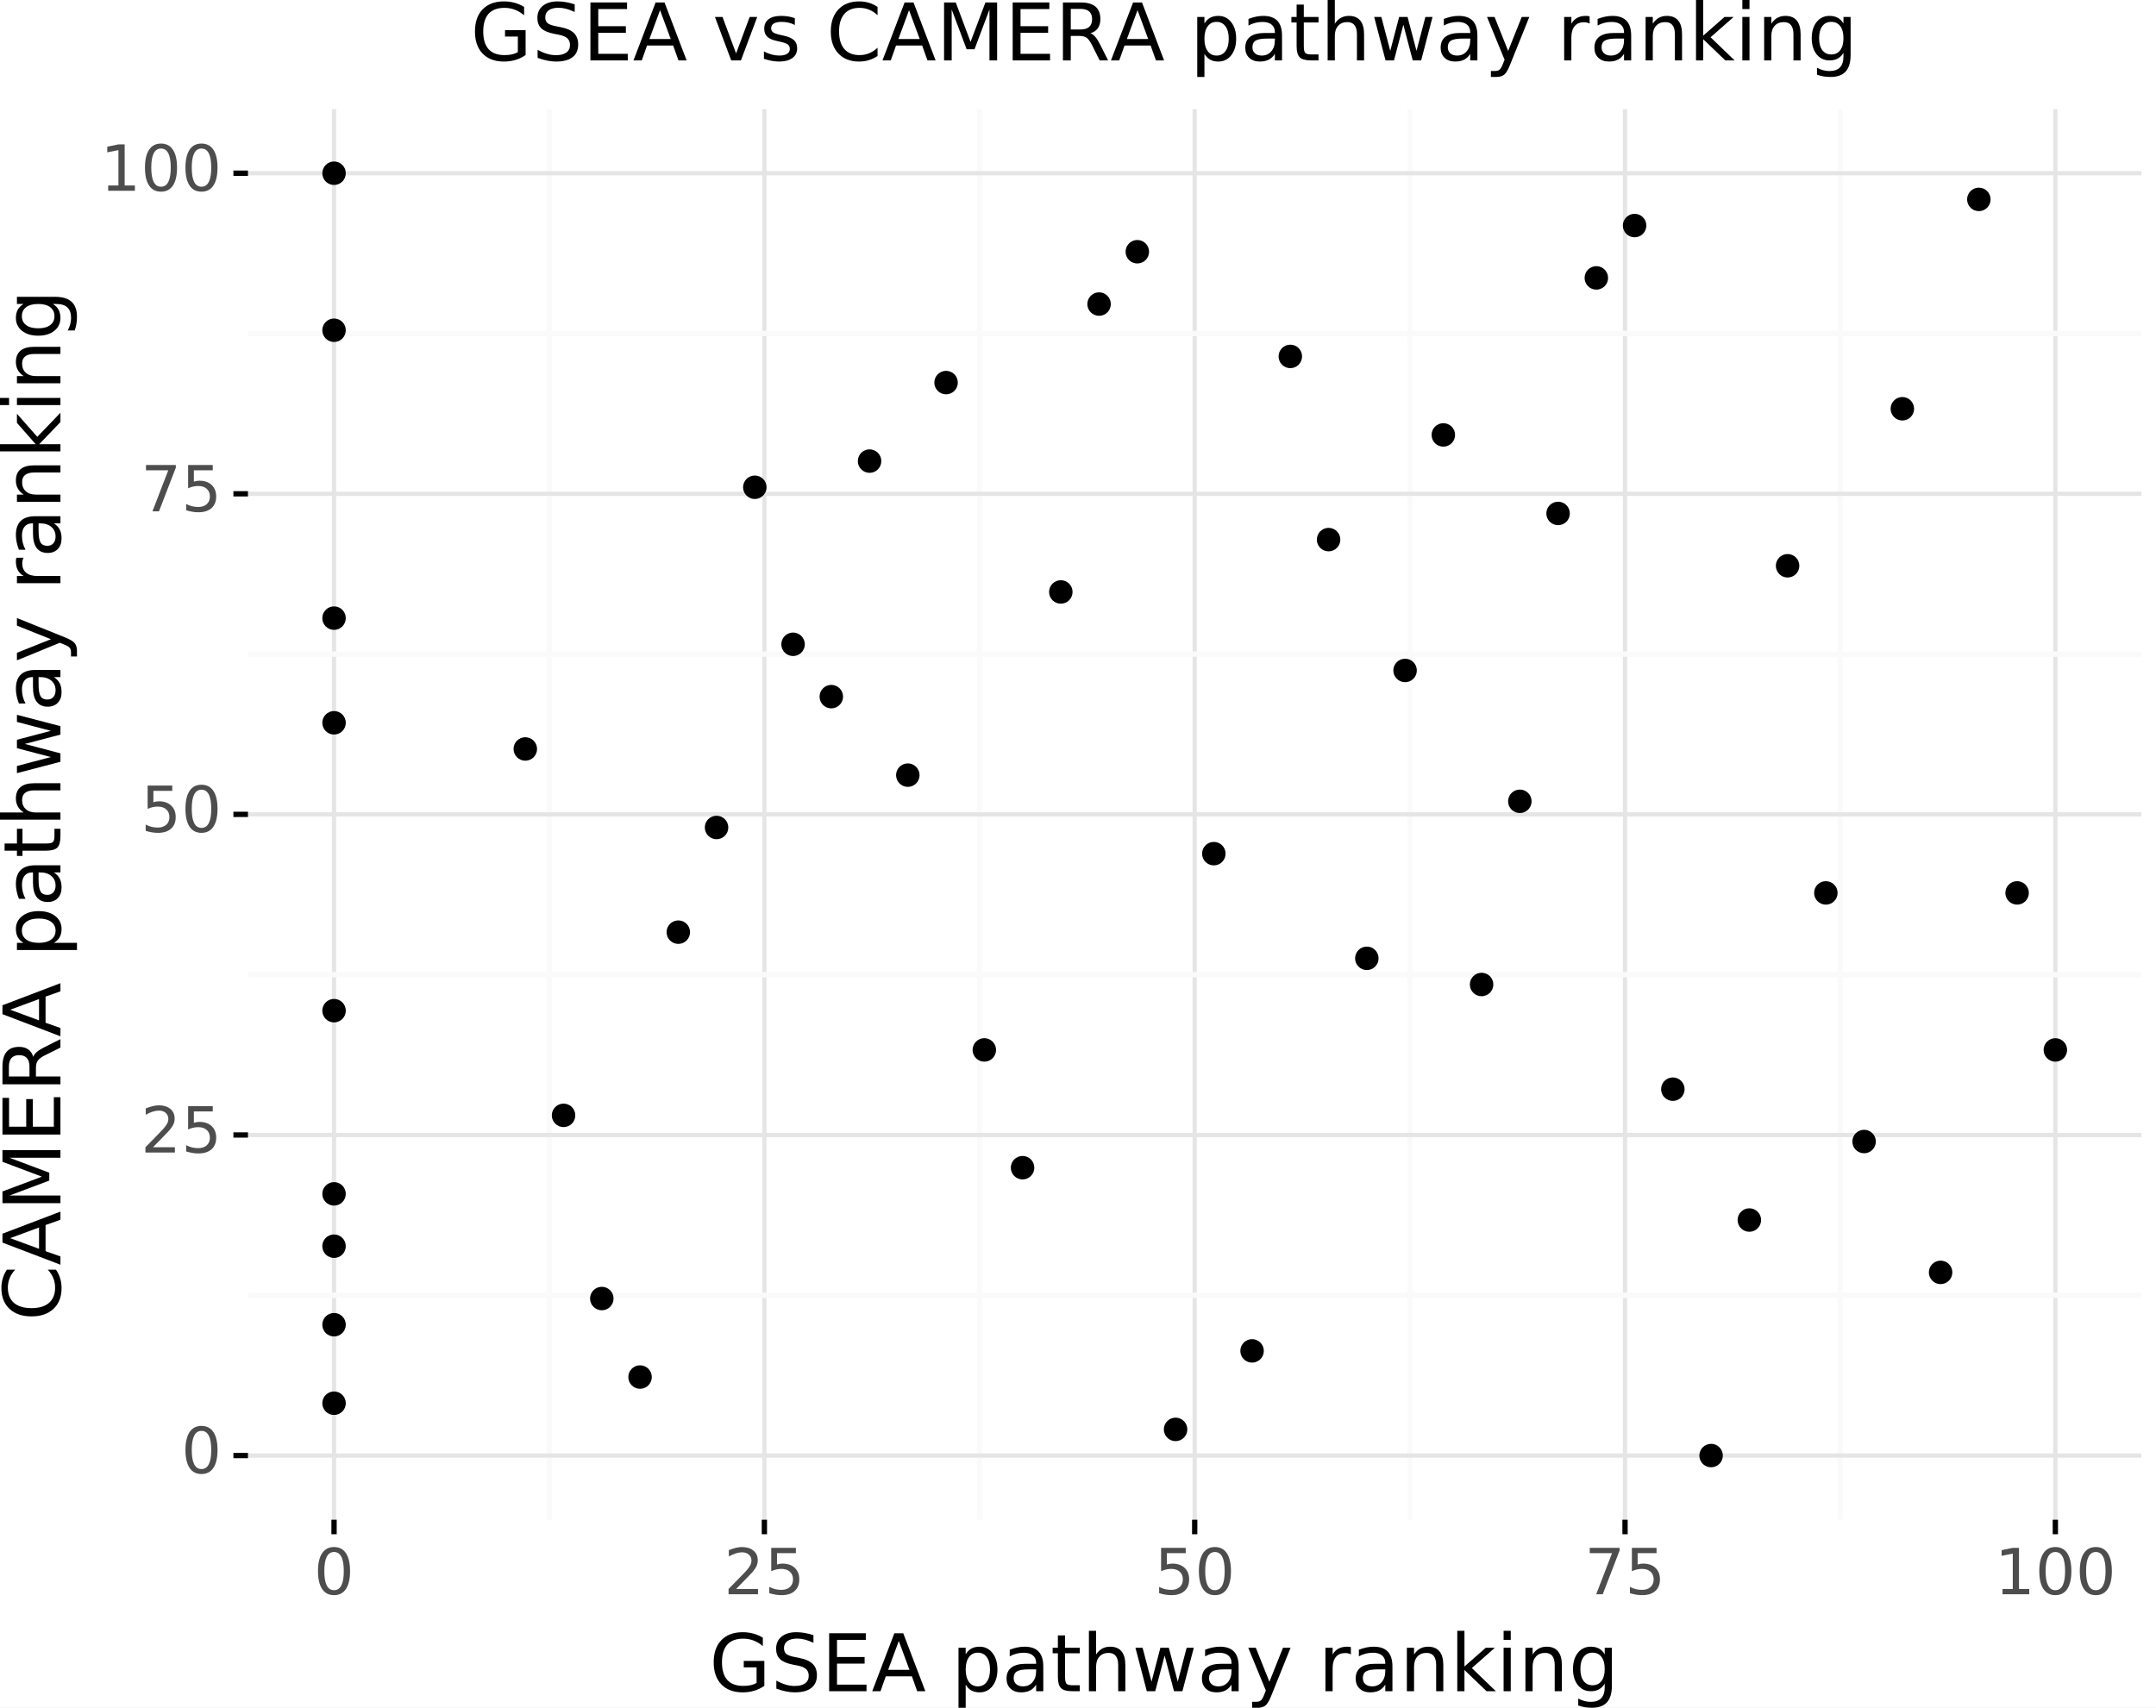 <?xml version="1.0" encoding="utf-8" standalone="no"?>
<!DOCTYPE svg PUBLIC "-//W3C//DTD SVG 1.1//EN"
  "http://www.w3.org/Graphics/SVG/1.1/DTD/svg11.dtd">
<!-- Created with matplotlib (https://matplotlib.org/) -->
<svg height="322.176pt" version="1.1" viewBox="0 0 406.642 322.176" width="406.642pt" xmlns="http://www.w3.org/2000/svg" xmlns:xlink="http://www.w3.org/1999/xlink">
 <rect x="0" y="0" width="406.642" height="322.176" fill="#808080" stroke="none"/>
 <defs>
  <style type="text/css">
*{stroke-linecap:butt;stroke-linejoin:round;}
  </style>
 </defs>
 <g id="figure_1">
  <g id="patch_1">
   <path d="M 0 322.176
L 406.642 322.176
L 406.642 0
L 0 0
z
" style="fill:#ffffff;stroke:#ffffff;stroke-linejoin:miter;"/>
  </g>
  <g id="axes_1">
   <g id="patch_2">
    <path d="M 46.772 286.695
L 403.892 286.695
L 403.892 20.583
L 46.772 20.583
z
" style="fill:none;"/>
   </g>
   <g id="matplotlib.axis_1">
    <g id="xtick_1">
     <g id="line2d_1">
      <path clip-path="url(#p37ecf9b66d)" d="M 63.005 286.695
L 63.005 20.583
" style="fill:none;stroke:#e5e5e5;stroke-width:0.8;"/>
     </g>
     <g id="line2d_2">
      <path d="M 63.005 286.695
" style="fill:none;stroke:#000000;stroke-width:1.5;"/>
      <defs>
       <path d="M 0 0
L 0 2.75
" id="md1e8d67128" style="stroke:#000000;"/>
      </defs>
      <g>
       <use style="stroke:#000000;" x="63.005" xlink:href="#md1e8d67128" y="286.695"/>
      </g>
     </g>
     <g id="text_1">
      <!-- 0 -->
      <defs>
       <path d="M 31.781 66.406
Q 24.172 66.406 20.328 58.906
Q 16.5 51.422 16.5 36.375
Q 16.5 21.391 20.328 13.891
Q 24.172 6.391 31.781 6.391
Q 39.453 6.391 43.281 13.891
Q 47.125 21.391 47.125 36.375
Q 47.125 51.422 43.281 58.906
Q 39.453 66.406 31.781 66.406
z
M 31.781 74.219
Q 44.047 74.219 50.516 64.516
Q 56.984 54.828 56.984 36.375
Q 56.984 17.969 50.516 8.266
Q 44.047 -1.422 31.781 -1.422
Q 19.531 -1.422 13.062 8.266
Q 6.594 17.969 6.594 36.375
Q 6.594 54.828 13.062 64.516
Q 19.531 74.219 31.781 74.219
z
" id="DejaVuSans-48"/>
      </defs>
      <g style="fill:#4d4d4d;" transform="translate(59.187 300.764)scale(0.12 -0.12)">
       <use xlink:href="#DejaVuSans-48"/>
      </g>
     </g>
    </g>
    <g id="xtick_2">
     <g id="line2d_3">
      <path clip-path="url(#p37ecf9b66d)" d="M 144.169 286.695
L 144.169 20.583
" style="fill:none;stroke:#e5e5e5;stroke-width:0.8;"/>
     </g>
     <g id="line2d_4">
      <path d="M 144.169 286.695
" style="fill:none;stroke:#000000;stroke-width:1.5;"/>
      <g>
       <use style="stroke:#000000;" x="144.169" xlink:href="#md1e8d67128" y="286.695"/>
      </g>
     </g>
     <g id="text_2">
      <!-- 25 -->
      <defs>
       <path d="M 19.188 8.297
L 53.609 8.297
L 53.609 0
L 7.328 0
L 7.328 8.297
Q 12.938 14.109 22.625 23.891
Q 32.328 33.688 34.812 36.531
Q 39.547 41.844 41.422 45.531
Q 43.312 49.219 43.312 52.781
Q 43.312 58.594 39.234 62.25
Q 35.156 65.922 28.609 65.922
Q 23.969 65.922 18.812 64.312
Q 13.672 62.703 7.812 59.422
L 7.812 69.391
Q 13.766 71.781 18.938 73
Q 24.125 74.219 28.422 74.219
Q 39.75 74.219 46.484 68.547
Q 53.219 62.891 53.219 53.422
Q 53.219 48.922 51.531 44.891
Q 49.859 40.875 45.406 35.406
Q 44.188 33.984 37.641 27.219
Q 31.109 20.453 19.188 8.297
z
" id="DejaVuSans-50"/>
       <path d="M 10.797 72.906
L 49.516 72.906
L 49.516 64.594
L 19.828 64.594
L 19.828 46.734
Q 21.969 47.469 24.109 47.828
Q 26.266 48.188 28.422 48.188
Q 40.625 48.188 47.75 41.5
Q 54.891 34.812 54.891 23.391
Q 54.891 11.625 47.562 5.094
Q 40.234 -1.422 26.906 -1.422
Q 22.312 -1.422 17.547 -0.641
Q 12.797 0.141 7.719 1.703
L 7.719 11.625
Q 12.109 9.234 16.797 8.062
Q 21.484 6.891 26.703 6.891
Q 35.156 6.891 40.078 11.328
Q 45.016 15.766 45.016 23.391
Q 45.016 31 40.078 35.438
Q 35.156 39.891 26.703 39.891
Q 22.75 39.891 18.812 39.016
Q 14.891 38.141 10.797 36.281
z
" id="DejaVuSans-53"/>
      </defs>
      <g style="fill:#4d4d4d;" transform="translate(136.534 300.764)scale(0.12 -0.12)">
       <use xlink:href="#DejaVuSans-50"/>
       <use x="63.623" xlink:href="#DejaVuSans-53"/>
      </g>
     </g>
    </g>
    <g id="xtick_3">
     <g id="line2d_5">
      <path clip-path="url(#p37ecf9b66d)" d="M 225.332 286.695
L 225.332 20.583
" style="fill:none;stroke:#e5e5e5;stroke-width:0.8;"/>
     </g>
     <g id="line2d_6">
      <path d="M 225.332 286.695
" style="fill:none;stroke:#000000;stroke-width:1.5;"/>
      <g>
       <use style="stroke:#000000;" x="225.332" xlink:href="#md1e8d67128" y="286.695"/>
      </g>
     </g>
     <g id="text_3">
      <!-- 50 -->
      <g style="fill:#4d4d4d;" transform="translate(217.697 300.764)scale(0.12 -0.12)">
       <use xlink:href="#DejaVuSans-53"/>
       <use x="63.623" xlink:href="#DejaVuSans-48"/>
      </g>
     </g>
    </g>
    <g id="xtick_4">
     <g id="line2d_7">
      <path clip-path="url(#p37ecf9b66d)" d="M 306.496 286.695
L 306.496 20.583
" style="fill:none;stroke:#e5e5e5;stroke-width:0.8;"/>
     </g>
     <g id="line2d_8">
      <path d="M 306.496 286.695
" style="fill:none;stroke:#000000;stroke-width:1.5;"/>
      <g>
       <use style="stroke:#000000;" x="306.496" xlink:href="#md1e8d67128" y="286.695"/>
      </g>
     </g>
     <g id="text_4">
      <!-- 75 -->
      <defs>
       <path d="M 8.203 72.906
L 55.078 72.906
L 55.078 68.703
L 28.609 0
L 18.312 0
L 43.219 64.594
L 8.203 64.594
z
" id="DejaVuSans-55"/>
      </defs>
      <g style="fill:#4d4d4d;" transform="translate(298.861 300.764)scale(0.12 -0.12)">
       <use xlink:href="#DejaVuSans-55"/>
       <use x="63.623" xlink:href="#DejaVuSans-53"/>
      </g>
     </g>
    </g>
    <g id="xtick_5">
     <g id="line2d_9">
      <path clip-path="url(#p37ecf9b66d)" d="M 387.659 286.695
L 387.659 20.583
" style="fill:none;stroke:#e5e5e5;stroke-width:0.8;"/>
     </g>
     <g id="line2d_10">
      <path d="M 387.659 286.695
" style="fill:none;stroke:#000000;stroke-width:1.5;"/>
      <g>
       <use style="stroke:#000000;" x="387.659" xlink:href="#md1e8d67128" y="286.695"/>
      </g>
     </g>
     <g id="text_5">
      <!-- 100 -->
      <defs>
       <path d="M 12.406 8.297
L 28.516 8.297
L 28.516 63.922
L 10.984 60.406
L 10.984 69.391
L 28.422 72.906
L 38.281 72.906
L 38.281 8.297
L 54.391 8.297
L 54.391 0
L 12.406 0
z
" id="DejaVuSans-49"/>
      </defs>
      <g style="fill:#4d4d4d;" transform="translate(376.207 300.764)scale(0.12 -0.12)">
       <use xlink:href="#DejaVuSans-49"/>
       <use x="63.623" xlink:href="#DejaVuSans-48"/>
       <use x="127.246" xlink:href="#DejaVuSans-48"/>
      </g>
     </g>
    </g>
    <g id="xtick_6">
     <g id="line2d_11">
      <path clip-path="url(#p37ecf9b66d)" d="M 103.587 286.695
L 103.587 20.583
" style="fill:none;stroke:#fafafa;"/>
     </g>
     <g id="line2d_12">
      <path d="M 103.587 286.695
" style="fill:none;stroke:#000000;stroke-width:1.5;"/>
     </g>
    </g>
    <g id="xtick_7">
     <g id="line2d_13">
      <path clip-path="url(#p37ecf9b66d)" d="M 184.75 286.695
L 184.75 20.583
" style="fill:none;stroke:#fafafa;"/>
     </g>
     <g id="line2d_14">
      <path d="M 184.75 286.695
" style="fill:none;stroke:#000000;stroke-width:1.5;"/>
     </g>
    </g>
    <g id="xtick_8">
     <g id="line2d_15">
      <path clip-path="url(#p37ecf9b66d)" d="M 265.914 286.695
L 265.914 20.583
" style="fill:none;stroke:#fafafa;"/>
     </g>
     <g id="line2d_16">
      <path d="M 265.914 286.695
" style="fill:none;stroke:#000000;stroke-width:1.5;"/>
     </g>
    </g>
    <g id="xtick_9">
     <g id="line2d_17">
      <path clip-path="url(#p37ecf9b66d)" d="M 347.078 286.695
L 347.078 20.583
" style="fill:none;stroke:#fafafa;"/>
     </g>
     <g id="line2d_18">
      <path d="M 347.078 286.695
" style="fill:none;stroke:#000000;stroke-width:1.5;"/>
     </g>
    </g>
    <g id="text_6">
     <!-- GSEA pathway ranking -->
     <defs>
      <path d="M 59.516 10.406
L 59.516 29.984
L 43.406 29.984
L 43.406 38.094
L 69.281 38.094
L 69.281 6.781
Q 63.578 2.734 56.688 0.656
Q 49.812 -1.422 42 -1.422
Q 24.906 -1.422 15.25 8.562
Q 5.609 18.562 5.609 36.375
Q 5.609 54.25 15.25 64.234
Q 24.906 74.219 42 74.219
Q 49.125 74.219 55.547 72.453
Q 61.969 70.703 67.391 67.281
L 67.391 56.781
Q 61.922 61.422 55.766 63.766
Q 49.609 66.109 42.828 66.109
Q 29.438 66.109 22.719 58.641
Q 16.016 51.172 16.016 36.375
Q 16.016 21.625 22.719 14.156
Q 29.438 6.688 42.828 6.688
Q 48.047 6.688 52.141 7.594
Q 56.25 8.5 59.516 10.406
z
" id="DejaVuSans-71"/>
      <path d="M 53.516 70.516
L 53.516 60.891
Q 47.906 63.578 42.922 64.891
Q 37.938 66.219 33.297 66.219
Q 25.25 66.219 20.875 63.094
Q 16.5 59.969 16.5 54.203
Q 16.5 49.359 19.406 46.891
Q 22.312 44.438 30.422 42.922
L 36.375 41.703
Q 47.406 39.594 52.656 34.297
Q 57.906 29 57.906 20.125
Q 57.906 9.516 50.797 4.047
Q 43.703 -1.422 29.984 -1.422
Q 24.812 -1.422 18.969 -0.25
Q 13.141 0.922 6.891 3.219
L 6.891 13.375
Q 12.891 10.016 18.656 8.297
Q 24.422 6.594 29.984 6.594
Q 38.422 6.594 43.016 9.906
Q 47.609 13.234 47.609 19.391
Q 47.609 24.75 44.312 27.781
Q 41.016 30.812 33.5 32.328
L 27.484 33.5
Q 16.453 35.688 11.516 40.375
Q 6.594 45.062 6.594 53.422
Q 6.594 63.094 13.406 68.656
Q 20.219 74.219 32.172 74.219
Q 37.312 74.219 42.625 73.281
Q 47.953 72.359 53.516 70.516
z
" id="DejaVuSans-83"/>
      <path d="M 9.812 72.906
L 55.906 72.906
L 55.906 64.594
L 19.672 64.594
L 19.672 43.016
L 54.391 43.016
L 54.391 34.719
L 19.672 34.719
L 19.672 8.297
L 56.781 8.297
L 56.781 0
L 9.812 0
z
" id="DejaVuSans-69"/>
      <path d="M 34.188 63.188
L 20.797 26.906
L 47.609 26.906
z
M 28.609 72.906
L 39.797 72.906
L 67.578 0
L 57.328 0
L 50.688 18.703
L 17.828 18.703
L 11.188 0
L 0.781 0
z
" id="DejaVuSans-65"/>
      <path id="DejaVuSans-32"/>
      <path d="M 18.109 8.203
L 18.109 -20.797
L 9.078 -20.797
L 9.078 54.688
L 18.109 54.688
L 18.109 46.391
Q 20.953 51.266 25.266 53.625
Q 29.594 56 35.594 56
Q 45.562 56 51.781 48.094
Q 58.016 40.188 58.016 27.297
Q 58.016 14.406 51.781 6.484
Q 45.562 -1.422 35.594 -1.422
Q 29.594 -1.422 25.266 0.953
Q 20.953 3.328 18.109 8.203
z
M 48.688 27.297
Q 48.688 37.203 44.609 42.844
Q 40.531 48.484 33.406 48.484
Q 26.266 48.484 22.188 42.844
Q 18.109 37.203 18.109 27.297
Q 18.109 17.391 22.188 11.75
Q 26.266 6.109 33.406 6.109
Q 40.531 6.109 44.609 11.75
Q 48.688 17.391 48.688 27.297
z
" id="DejaVuSans-112"/>
      <path d="M 34.281 27.484
Q 23.391 27.484 19.188 25
Q 14.984 22.516 14.984 16.5
Q 14.984 11.719 18.141 8.906
Q 21.297 6.109 26.703 6.109
Q 34.188 6.109 38.703 11.406
Q 43.219 16.703 43.219 25.484
L 43.219 27.484
z
M 52.203 31.203
L 52.203 0
L 43.219 0
L 43.219 8.297
Q 40.141 3.328 35.547 0.953
Q 30.953 -1.422 24.312 -1.422
Q 15.922 -1.422 10.953 3.297
Q 6 8.016 6 15.922
Q 6 25.141 12.172 29.828
Q 18.359 34.516 30.609 34.516
L 43.219 34.516
L 43.219 35.406
Q 43.219 41.609 39.141 45
Q 35.062 48.391 27.688 48.391
Q 23 48.391 18.547 47.266
Q 14.109 46.141 10.016 43.891
L 10.016 52.203
Q 14.938 54.109 19.578 55.047
Q 24.219 56 28.609 56
Q 40.484 56 46.344 49.844
Q 52.203 43.703 52.203 31.203
z
" id="DejaVuSans-97"/>
      <path d="M 18.312 70.219
L 18.312 54.688
L 36.812 54.688
L 36.812 47.703
L 18.312 47.703
L 18.312 18.016
Q 18.312 11.328 20.141 9.422
Q 21.969 7.516 27.594 7.516
L 36.812 7.516
L 36.812 0
L 27.594 0
Q 17.188 0 13.234 3.875
Q 9.281 7.766 9.281 18.016
L 9.281 47.703
L 2.688 47.703
L 2.688 54.688
L 9.281 54.688
L 9.281 70.219
z
" id="DejaVuSans-116"/>
      <path d="M 54.891 33.016
L 54.891 0
L 45.906 0
L 45.906 32.719
Q 45.906 40.484 42.875 44.328
Q 39.844 48.188 33.797 48.188
Q 26.516 48.188 22.312 43.547
Q 18.109 38.922 18.109 30.906
L 18.109 0
L 9.078 0
L 9.078 75.984
L 18.109 75.984
L 18.109 46.188
Q 21.344 51.125 25.703 53.562
Q 30.078 56 35.797 56
Q 45.219 56 50.047 50.172
Q 54.891 44.344 54.891 33.016
z
" id="DejaVuSans-104"/>
      <path d="M 4.203 54.688
L 13.188 54.688
L 24.422 12.016
L 35.594 54.688
L 46.188 54.688
L 57.422 12.016
L 68.609 54.688
L 77.594 54.688
L 63.281 0
L 52.688 0
L 40.922 44.828
L 29.109 0
L 18.5 0
z
" id="DejaVuSans-119"/>
      <path d="M 32.172 -5.078
Q 28.375 -14.844 24.75 -17.812
Q 21.141 -20.797 15.094 -20.797
L 7.906 -20.797
L 7.906 -13.281
L 13.188 -13.281
Q 16.891 -13.281 18.938 -11.516
Q 21 -9.766 23.484 -3.219
L 25.094 0.875
L 2.984 54.688
L 12.5 54.688
L 29.594 11.922
L 46.688 54.688
L 56.203 54.688
z
" id="DejaVuSans-121"/>
      <path d="M 41.109 46.297
Q 39.594 47.172 37.812 47.578
Q 36.031 48 33.891 48
Q 26.266 48 22.188 43.047
Q 18.109 38.094 18.109 28.812
L 18.109 0
L 9.078 0
L 9.078 54.688
L 18.109 54.688
L 18.109 46.188
Q 20.953 51.172 25.484 53.578
Q 30.031 56 36.531 56
Q 37.453 56 38.578 55.875
Q 39.703 55.766 41.062 55.516
z
" id="DejaVuSans-114"/>
      <path d="M 54.891 33.016
L 54.891 0
L 45.906 0
L 45.906 32.719
Q 45.906 40.484 42.875 44.328
Q 39.844 48.188 33.797 48.188
Q 26.516 48.188 22.312 43.547
Q 18.109 38.922 18.109 30.906
L 18.109 0
L 9.078 0
L 9.078 54.688
L 18.109 54.688
L 18.109 46.188
Q 21.344 51.125 25.703 53.562
Q 30.078 56 35.797 56
Q 45.219 56 50.047 50.172
Q 54.891 44.344 54.891 33.016
z
" id="DejaVuSans-110"/>
      <path d="M 9.078 75.984
L 18.109 75.984
L 18.109 31.109
L 44.922 54.688
L 56.391 54.688
L 27.391 29.109
L 57.625 0
L 45.906 0
L 18.109 26.703
L 18.109 0
L 9.078 0
z
" id="DejaVuSans-107"/>
      <path d="M 9.422 54.688
L 18.406 54.688
L 18.406 0
L 9.422 0
z
M 9.422 75.984
L 18.406 75.984
L 18.406 64.594
L 9.422 64.594
z
" id="DejaVuSans-105"/>
      <path d="M 45.406 27.984
Q 45.406 37.75 41.375 43.109
Q 37.359 48.484 30.078 48.484
Q 22.859 48.484 18.828 43.109
Q 14.797 37.75 14.797 27.984
Q 14.797 18.266 18.828 12.891
Q 22.859 7.516 30.078 7.516
Q 37.359 7.516 41.375 12.891
Q 45.406 18.266 45.406 27.984
z
M 54.391 6.781
Q 54.391 -7.172 48.188 -13.984
Q 42 -20.797 29.203 -20.797
Q 24.469 -20.797 20.266 -20.094
Q 16.062 -19.391 12.109 -17.922
L 12.109 -9.188
Q 16.062 -11.328 19.922 -12.344
Q 23.781 -13.375 27.781 -13.375
Q 36.625 -13.375 41.016 -8.766
Q 45.406 -4.156 45.406 5.172
L 45.406 9.625
Q 42.625 4.781 38.281 2.391
Q 33.938 0 27.875 0
Q 17.828 0 11.672 7.656
Q 5.516 15.328 5.516 27.984
Q 5.516 40.672 11.672 48.328
Q 17.828 56 27.875 56
Q 33.938 56 38.281 53.609
Q 42.625 51.219 45.406 46.391
L 45.406 54.688
L 54.391 54.688
z
" id="DejaVuSans-103"/>
     </defs>
     <g transform="translate(133.77 319.057)scale(0.15 -0.15)">
      <use xlink:href="#DejaVuSans-71"/>
      <use x="77.49" xlink:href="#DejaVuSans-83"/>
      <use x="140.967" xlink:href="#DejaVuSans-69"/>
      <use x="204.15" xlink:href="#DejaVuSans-65"/>
      <use x="272.559" xlink:href="#DejaVuSans-32"/>
      <use x="304.346" xlink:href="#DejaVuSans-112"/>
      <use x="367.822" xlink:href="#DejaVuSans-97"/>
      <use x="429.102" xlink:href="#DejaVuSans-116"/>
      <use x="468.311" xlink:href="#DejaVuSans-104"/>
      <use x="531.689" xlink:href="#DejaVuSans-119"/>
      <use x="613.477" xlink:href="#DejaVuSans-97"/>
      <use x="674.756" xlink:href="#DejaVuSans-121"/>
      <use x="733.936" xlink:href="#DejaVuSans-32"/>
      <use x="765.723" xlink:href="#DejaVuSans-114"/>
      <use x="806.836" xlink:href="#DejaVuSans-97"/>
      <use x="868.115" xlink:href="#DejaVuSans-110"/>
      <use x="931.494" xlink:href="#DejaVuSans-107"/>
      <use x="989.404" xlink:href="#DejaVuSans-105"/>
      <use x="1017.188" xlink:href="#DejaVuSans-110"/>
      <use x="1080.566" xlink:href="#DejaVuSans-103"/>
     </g>
    </g>
   </g>
   <g id="matplotlib.axis_2">
    <g id="ytick_1">
     <g id="line2d_19">
      <path clip-path="url(#p37ecf9b66d)" d="M 46.772 274.599
L 403.892 274.599
" style="fill:none;stroke:#e5e5e5;stroke-width:0.8;"/>
     </g>
     <g id="line2d_20">
      <path d="M 46.772 274.599
" style="fill:none;stroke:#000000;stroke-width:1.5;"/>
      <defs>
       <path d="M 0 0
L -2.75 0
" id="ma859666634" style="stroke:#000000;"/>
      </defs>
      <g>
       <use style="stroke:#000000;" x="46.772" xlink:href="#ma859666634" y="274.599"/>
      </g>
     </g>
     <g id="text_7">
      <!-- 0 -->
      <g style="fill:#4d4d4d;" transform="translate(34.187 277.911)scale(0.12 -0.12)">
       <use xlink:href="#DejaVuSans-48"/>
      </g>
     </g>
    </g>
    <g id="ytick_2">
     <g id="line2d_21">
      <path clip-path="url(#p37ecf9b66d)" d="M 46.772 214.119
L 403.892 214.119
" style="fill:none;stroke:#e5e5e5;stroke-width:0.8;"/>
     </g>
     <g id="line2d_22">
      <path d="M 46.772 214.119
" style="fill:none;stroke:#000000;stroke-width:1.5;"/>
      <g>
       <use style="stroke:#000000;" x="46.772" xlink:href="#ma859666634" y="214.119"/>
      </g>
     </g>
     <g id="text_8">
      <!-- 25 -->
      <g style="fill:#4d4d4d;" transform="translate(26.552 217.431)scale(0.12 -0.12)">
       <use xlink:href="#DejaVuSans-50"/>
       <use x="63.623" xlink:href="#DejaVuSans-53"/>
      </g>
     </g>
    </g>
    <g id="ytick_3">
     <g id="line2d_23">
      <path clip-path="url(#p37ecf9b66d)" d="M 46.772 153.639
L 403.892 153.639
" style="fill:none;stroke:#e5e5e5;stroke-width:0.8;"/>
     </g>
     <g id="line2d_24">
      <path d="M 46.772 153.639
" style="fill:none;stroke:#000000;stroke-width:1.5;"/>
      <g>
       <use style="stroke:#000000;" x="46.772" xlink:href="#ma859666634" y="153.639"/>
      </g>
     </g>
     <g id="text_9">
      <!-- 50 -->
      <g style="fill:#4d4d4d;" transform="translate(26.552 156.951)scale(0.12 -0.12)">
       <use xlink:href="#DejaVuSans-53"/>
       <use x="63.623" xlink:href="#DejaVuSans-48"/>
      </g>
     </g>
    </g>
    <g id="ytick_4">
     <g id="line2d_25">
      <path clip-path="url(#p37ecf9b66d)" d="M 46.772 93.159
L 403.892 93.159
" style="fill:none;stroke:#e5e5e5;stroke-width:0.8;"/>
     </g>
     <g id="line2d_26">
      <path d="M 46.772 93.159
" style="fill:none;stroke:#000000;stroke-width:1.5;"/>
      <g>
       <use style="stroke:#000000;" x="46.772" xlink:href="#ma859666634" y="93.159"/>
      </g>
     </g>
     <g id="text_10">
      <!-- 75 -->
      <g style="fill:#4d4d4d;" transform="translate(26.552 96.471)scale(0.12 -0.12)">
       <use xlink:href="#DejaVuSans-55"/>
       <use x="63.623" xlink:href="#DejaVuSans-53"/>
      </g>
     </g>
    </g>
    <g id="ytick_5">
     <g id="line2d_27">
      <path clip-path="url(#p37ecf9b66d)" d="M 46.772 32.679
L 403.892 32.679
" style="fill:none;stroke:#e5e5e5;stroke-width:0.8;"/>
     </g>
     <g id="line2d_28">
      <path d="M 46.772 32.679
" style="fill:none;stroke:#000000;stroke-width:1.5;"/>
      <g>
       <use style="stroke:#000000;" x="46.772" xlink:href="#ma859666634" y="32.679"/>
      </g>
     </g>
     <g id="text_11">
      <!-- 100 -->
      <g style="fill:#4d4d4d;" transform="translate(18.917 35.991)scale(0.12 -0.12)">
       <use xlink:href="#DejaVuSans-49"/>
       <use x="63.623" xlink:href="#DejaVuSans-48"/>
       <use x="127.246" xlink:href="#DejaVuSans-48"/>
      </g>
     </g>
    </g>
    <g id="ytick_6">
     <g id="line2d_29">
      <path clip-path="url(#p37ecf9b66d)" d="M 46.772 244.359
L 403.892 244.359
" style="fill:none;stroke:#fafafa;"/>
     </g>
     <g id="line2d_30">
      <path d="M 46.772 244.359
" style="fill:none;stroke:#000000;stroke-width:1.5;"/>
     </g>
    </g>
    <g id="ytick_7">
     <g id="line2d_31">
      <path clip-path="url(#p37ecf9b66d)" d="M 46.772 183.879
L 403.892 183.879
" style="fill:none;stroke:#fafafa;"/>
     </g>
     <g id="line2d_32">
      <path d="M 46.772 183.879
" style="fill:none;stroke:#000000;stroke-width:1.5;"/>
     </g>
    </g>
    <g id="ytick_8">
     <g id="line2d_33">
      <path clip-path="url(#p37ecf9b66d)" d="M 46.772 123.399
L 403.892 123.399
" style="fill:none;stroke:#fafafa;"/>
     </g>
     <g id="line2d_34">
      <path d="M 46.772 123.399
" style="fill:none;stroke:#000000;stroke-width:1.5;"/>
     </g>
    </g>
    <g id="ytick_9">
     <g id="line2d_35">
      <path clip-path="url(#p37ecf9b66d)" d="M 46.772 62.919
L 403.892 62.919
" style="fill:none;stroke:#fafafa;"/>
     </g>
     <g id="line2d_36">
      <path d="M 46.772 62.919
" style="fill:none;stroke:#000000;stroke-width:1.5;"/>
     </g>
    </g>
    <g id="text_12">
     <!-- CAMERA pathway ranking -->
     <defs>
      <path d="M 64.406 67.281
L 64.406 56.891
Q 59.422 61.531 53.781 63.812
Q 48.141 66.109 41.797 66.109
Q 29.297 66.109 22.656 58.469
Q 16.016 50.828 16.016 36.375
Q 16.016 21.969 22.656 14.328
Q 29.297 6.688 41.797 6.688
Q 48.141 6.688 53.781 8.984
Q 59.422 11.281 64.406 15.922
L 64.406 5.609
Q 59.234 2.094 53.438 0.328
Q 47.656 -1.422 41.219 -1.422
Q 24.656 -1.422 15.125 8.703
Q 5.609 18.844 5.609 36.375
Q 5.609 53.953 15.125 64.078
Q 24.656 74.219 41.219 74.219
Q 47.75 74.219 53.531 72.484
Q 59.328 70.75 64.406 67.281
z
" id="DejaVuSans-67"/>
      <path d="M 9.812 72.906
L 24.516 72.906
L 43.109 23.297
L 61.812 72.906
L 76.516 72.906
L 76.516 0
L 66.891 0
L 66.891 64.016
L 48.094 14.016
L 38.188 14.016
L 19.391 64.016
L 19.391 0
L 9.812 0
z
" id="DejaVuSans-77"/>
      <path d="M 44.391 34.188
Q 47.562 33.109 50.562 29.594
Q 53.562 26.078 56.594 19.922
L 66.609 0
L 56 0
L 46.688 18.703
Q 43.062 26.031 39.672 28.422
Q 36.281 30.812 30.422 30.812
L 19.672 30.812
L 19.672 0
L 9.812 0
L 9.812 72.906
L 32.078 72.906
Q 44.578 72.906 50.734 67.672
Q 56.891 62.453 56.891 51.906
Q 56.891 45.016 53.688 40.469
Q 50.484 35.938 44.391 34.188
z
M 19.672 64.797
L 19.672 38.922
L 32.078 38.922
Q 39.203 38.922 42.844 42.219
Q 46.484 45.516 46.484 51.906
Q 46.484 58.297 42.844 61.547
Q 39.203 64.797 32.078 64.797
z
" id="DejaVuSans-82"/>
     </defs>
     <g transform="translate(11.398 249.186)rotate(-90)scale(0.15 -0.15)">
      <use xlink:href="#DejaVuSans-67"/>
      <use x="69.824" xlink:href="#DejaVuSans-65"/>
      <use x="138.232" xlink:href="#DejaVuSans-77"/>
      <use x="224.512" xlink:href="#DejaVuSans-69"/>
      <use x="287.695" xlink:href="#DejaVuSans-82"/>
      <use x="357.115" xlink:href="#DejaVuSans-65"/>
      <use x="425.523" xlink:href="#DejaVuSans-32"/>
      <use x="457.311" xlink:href="#DejaVuSans-112"/>
      <use x="520.787" xlink:href="#DejaVuSans-97"/>
      <use x="582.066" xlink:href="#DejaVuSans-116"/>
      <use x="621.275" xlink:href="#DejaVuSans-104"/>
      <use x="684.654" xlink:href="#DejaVuSans-119"/>
      <use x="766.441" xlink:href="#DejaVuSans-97"/>
      <use x="827.721" xlink:href="#DejaVuSans-121"/>
      <use x="886.9" xlink:href="#DejaVuSans-32"/>
      <use x="918.688" xlink:href="#DejaVuSans-114"/>
      <use x="959.801" xlink:href="#DejaVuSans-97"/>
      <use x="1021.08" xlink:href="#DejaVuSans-110"/>
      <use x="1084.459" xlink:href="#DejaVuSans-107"/>
      <use x="1142.369" xlink:href="#DejaVuSans-105"/>
      <use x="1170.152" xlink:href="#DejaVuSans-110"/>
      <use x="1233.531" xlink:href="#DejaVuSans-103"/>
     </g>
    </g>
   </g>
   <g id="PathCollection_1">
    <path clip-path="url(#p37ecf9b66d)" d="M 149.579 123.32
C 150.05 123.32 150.5 123.134 150.833 122.801
C 151.165 122.469 151.352 122.018 151.352 121.548
C 151.352 121.078 151.165 120.627 150.833 120.295
C 150.5 119.962 150.05 119.775 149.579 119.775
C 149.109 119.775 148.659 119.962 148.326 120.295
C 147.994 120.627 147.807 121.078 147.807 121.548
C 147.807 122.018 147.994 122.469 148.326 122.801
C 148.659 123.134 149.109 123.32 149.579 123.32
z
" style="stroke:#000000;stroke-width:0.886;"/>
    <path clip-path="url(#p37ecf9b66d)" d="M 63.005 118.383
C 63.475 118.383 63.926 118.197 64.258 117.864
C 64.591 117.532 64.777 117.081 64.777 116.611
C 64.777 116.141 64.591 115.69 64.258 115.357
C 63.926 115.025 63.475 114.838 63.005 114.838
C 62.535 114.838 62.084 115.025 61.752 115.357
C 61.419 115.69 61.232 116.141 61.232 116.611
C 61.232 117.081 61.419 117.532 61.752 117.864
C 62.084 118.197 62.535 118.383 63.005 118.383
z
" style="stroke:#000000;stroke-width:0.886;"/>
    <path clip-path="url(#p37ecf9b66d)" d="M 142.365 93.698
C 142.835 93.698 143.286 93.511 143.618 93.178
C 143.951 92.846 144.137 92.395 144.137 91.925
C 144.137 91.455 143.951 91.004 143.618 90.672
C 143.286 90.339 142.835 90.153 142.365 90.153
C 141.895 90.153 141.444 90.339 141.112 90.672
C 140.779 91.004 140.592 91.455 140.592 91.925
C 140.592 92.395 140.779 92.846 141.112 93.178
C 141.444 93.511 141.895 93.698 142.365 93.698
z
" style="stroke:#000000;stroke-width:0.886;"/>
    <path clip-path="url(#p37ecf9b66d)" d="M 286.656 152.943
C 287.126 152.943 287.577 152.757 287.909 152.424
C 288.242 152.092 288.428 151.641 288.428 151.171
C 288.428 150.701 288.242 150.25 287.909 149.917
C 287.577 149.585 287.126 149.398 286.656 149.398
C 286.186 149.398 285.735 149.585 285.403 149.917
C 285.07 150.25 284.883 150.701 284.883 151.171
C 284.883 151.641 285.07 152.092 285.403 152.424
C 285.735 152.757 286.186 152.943 286.656 152.943
z
" style="stroke:#000000;stroke-width:0.886;"/>
    <path clip-path="url(#p37ecf9b66d)" d="M 373.23 39.389
C 373.7 39.389 374.151 39.202 374.484 38.87
C 374.816 38.537 375.003 38.087 375.003 37.617
C 375.003 37.146 374.816 36.696 374.484 36.363
C 374.151 36.031 373.7 35.844 373.23 35.844
C 372.76 35.844 372.309 36.031 371.977 36.363
C 371.645 36.696 371.458 37.146 371.458 37.617
C 371.458 38.087 371.645 38.537 371.977 38.87
C 372.309 39.202 372.76 39.389 373.23 39.389
z
" style="stroke:#000000;stroke-width:0.886;"/>
    <path clip-path="url(#p37ecf9b66d)" d="M 99.078 143.069
C 99.548 143.069 99.999 142.882 100.331 142.55
C 100.663 142.217 100.85 141.767 100.85 141.297
C 100.85 140.826 100.663 140.376 100.331 140.043
C 99.999 139.711 99.548 139.524 99.078 139.524
C 98.608 139.524 98.157 139.711 97.824 140.043
C 97.492 140.376 97.305 140.826 97.305 141.297
C 97.305 141.767 97.492 142.217 97.824 142.55
C 98.157 142.882 98.608 143.069 99.078 143.069
z
" style="stroke:#000000;stroke-width:0.886;"/>
    <path clip-path="url(#p37ecf9b66d)" d="M 63.005 251.686
C 63.475 251.686 63.926 251.499 64.258 251.167
C 64.591 250.835 64.777 250.384 64.777 249.914
C 64.777 249.444 64.591 248.993 64.258 248.66
C 63.926 248.328 63.475 248.141 63.005 248.141
C 62.535 248.141 62.084 248.328 61.752 248.66
C 61.419 248.993 61.232 249.444 61.232 249.914
C 61.232 250.384 61.419 250.835 61.752 251.167
C 62.084 251.499 62.535 251.686 63.005 251.686
z
" style="stroke:#000000;stroke-width:0.886;"/>
    <path clip-path="url(#p37ecf9b66d)" d="M 171.223 148.006
C 171.693 148.006 172.144 147.819 172.476 147.487
C 172.809 147.155 172.996 146.704 172.996 146.234
C 172.996 145.764 172.809 145.313 172.476 144.98
C 172.144 144.648 171.693 144.461 171.223 144.461
C 170.753 144.461 170.302 144.648 169.97 144.98
C 169.637 145.313 169.451 145.764 169.451 146.234
C 169.451 146.704 169.637 147.155 169.97 147.487
C 170.302 147.819 170.753 148.006 171.223 148.006
z
" style="stroke:#000000;stroke-width:0.886;"/>
    <path clip-path="url(#p37ecf9b66d)" d="M 113.507 246.749
C 113.977 246.749 114.428 246.562 114.76 246.23
C 115.092 245.897 115.279 245.447 115.279 244.977
C 115.279 244.506 115.092 244.056 114.76 243.723
C 114.428 243.391 113.977 243.204 113.507 243.204
C 113.037 243.204 112.586 243.391 112.253 243.723
C 111.921 244.056 111.734 244.506 111.734 244.977
C 111.734 245.447 111.921 245.897 112.253 246.23
C 112.586 246.562 113.037 246.749 113.507 246.749
z
" style="stroke:#000000;stroke-width:0.886;"/>
    <path clip-path="url(#p37ecf9b66d)" d="M 387.659 199.846
C 388.13 199.846 388.58 199.659 388.913 199.327
C 389.245 198.995 389.432 198.544 389.432 198.074
C 389.432 197.604 389.245 197.153 388.913 196.82
C 388.58 196.488 388.13 196.301 387.659 196.301
C 387.189 196.301 386.739 196.488 386.406 196.82
C 386.074 197.153 385.887 197.604 385.887 198.074
C 385.887 198.544 386.074 198.995 386.406 199.327
C 386.739 199.659 387.189 199.846 387.659 199.846
z
" style="stroke:#000000;stroke-width:0.886;"/>
    <path clip-path="url(#p37ecf9b66d)" d="M 228.939 162.818
C 229.41 162.818 229.86 162.631 230.193 162.298
C 230.525 161.966 230.712 161.515 230.712 161.045
C 230.712 160.575 230.525 160.124 230.193 159.792
C 229.86 159.459 229.41 159.273 228.939 159.273
C 228.469 159.273 228.019 159.459 227.686 159.792
C 227.354 160.124 227.167 160.575 227.167 161.045
C 227.167 161.515 227.354 161.966 227.686 162.298
C 228.019 162.631 228.469 162.818 228.939 162.818
z
" style="stroke:#000000;stroke-width:0.886;"/>
    <path clip-path="url(#p37ecf9b66d)" d="M 272.227 83.823
C 272.697 83.823 273.148 83.637 273.48 83.304
C 273.812 82.972 273.999 82.521 273.999 82.051
C 273.999 81.581 273.812 81.13 273.48 80.797
C 273.148 80.465 272.697 80.278 272.227 80.278
C 271.757 80.278 271.306 80.465 270.973 80.797
C 270.641 81.13 270.454 81.581 270.454 82.051
C 270.454 82.521 270.641 82.972 270.973 83.304
C 271.306 83.637 271.757 83.823 272.227 83.823
z
" style="stroke:#000000;stroke-width:0.886;"/>
    <path clip-path="url(#p37ecf9b66d)" d="M 63.005 64.075
C 63.475 64.075 63.926 63.888 64.258 63.556
C 64.591 63.223 64.777 62.772 64.777 62.302
C 64.777 61.832 64.591 61.381 64.258 61.049
C 63.926 60.717 63.475 60.53 63.005 60.53
C 62.535 60.53 62.084 60.717 61.752 61.049
C 61.419 61.381 61.232 61.832 61.232 62.302
C 61.232 62.772 61.419 63.223 61.752 63.556
C 62.084 63.888 62.535 64.075 63.005 64.075
z
" style="stroke:#000000;stroke-width:0.886;"/>
    <path clip-path="url(#p37ecf9b66d)" d="M 120.721 261.56
C 121.191 261.56 121.642 261.374 121.975 261.041
C 122.307 260.709 122.494 260.258 122.494 259.788
C 122.494 259.318 122.307 258.867 121.975 258.535
C 121.642 258.202 121.191 258.015 120.721 258.015
C 120.251 258.015 119.8 258.202 119.468 258.535
C 119.136 258.867 118.949 259.318 118.949 259.788
C 118.949 260.258 119.136 260.709 119.468 261.041
C 119.8 261.374 120.251 261.56 120.721 261.56
z
" style="stroke:#000000;stroke-width:0.886;"/>
    <path clip-path="url(#p37ecf9b66d)" d="M 63.005 266.498
C 63.475 266.498 63.926 266.311 64.258 265.978
C 64.591 265.646 64.777 265.195 64.777 264.725
C 64.777 264.255 64.591 263.804 64.258 263.472
C 63.926 263.139 63.475 262.953 63.005 262.953
C 62.535 262.953 62.084 263.139 61.752 263.472
C 61.419 263.804 61.232 264.255 61.232 264.725
C 61.232 265.195 61.419 265.646 61.752 265.978
C 62.084 266.311 62.535 266.498 63.005 266.498
z
" style="stroke:#000000;stroke-width:0.886;"/>
    <path clip-path="url(#p37ecf9b66d)" d="M 380.445 170.223
C 380.915 170.223 381.366 170.037 381.698 169.704
C 382.031 169.372 382.217 168.921 382.217 168.451
C 382.217 167.981 382.031 167.53 381.698 167.197
C 381.366 166.865 380.915 166.678 380.445 166.678
C 379.975 166.678 379.524 166.865 379.192 167.197
C 378.859 167.53 378.672 167.981 378.672 168.451
C 378.672 168.921 378.859 169.372 379.192 169.704
C 379.524 170.037 379.975 170.223 380.445 170.223
z
" style="stroke:#000000;stroke-width:0.886;"/>
    <path clip-path="url(#p37ecf9b66d)" d="M 63.005 138.132
C 63.475 138.132 63.926 137.945 64.258 137.613
C 64.591 137.28 64.777 136.829 64.777 136.359
C 64.777 135.889 64.591 135.438 64.258 135.106
C 63.926 134.774 63.475 134.587 63.005 134.587
C 62.535 134.587 62.084 134.774 61.752 135.106
C 61.419 135.438 61.232 135.889 61.232 136.359
C 61.232 136.829 61.419 137.28 61.752 137.613
C 62.084 137.945 62.535 138.132 63.005 138.132
z
" style="stroke:#000000;stroke-width:0.886;"/>
    <path clip-path="url(#p37ecf9b66d)" d="M 156.794 133.195
C 157.264 133.195 157.715 133.008 158.047 132.676
C 158.38 132.343 158.566 131.892 158.566 131.422
C 158.566 130.952 158.38 130.501 158.047 130.169
C 157.715 129.837 157.264 129.65 156.794 129.65
C 156.324 129.65 155.873 129.837 155.541 130.169
C 155.208 130.501 155.022 130.952 155.022 131.422
C 155.022 131.892 155.208 132.343 155.541 132.676
C 155.873 133.008 156.324 133.195 156.794 133.195
z
" style="stroke:#000000;stroke-width:0.886;"/>
    <path clip-path="url(#p37ecf9b66d)" d="M 344.372 170.223
C 344.842 170.223 345.293 170.037 345.626 169.704
C 345.958 169.372 346.145 168.921 346.145 168.451
C 346.145 167.981 345.958 167.53 345.626 167.197
C 345.293 166.865 344.842 166.678 344.372 166.678
C 343.902 166.678 343.451 166.865 343.119 167.197
C 342.786 167.53 342.6 167.981 342.6 168.451
C 342.6 168.921 342.786 169.372 343.119 169.704
C 343.451 170.037 343.902 170.223 344.372 170.223
z
" style="stroke:#000000;stroke-width:0.886;"/>
    <path clip-path="url(#p37ecf9b66d)" d="M 221.725 271.435
C 222.195 271.435 222.646 271.248 222.978 270.916
C 223.311 270.583 223.497 270.132 223.497 269.662
C 223.497 269.192 223.311 268.741 222.978 268.409
C 222.646 268.077 222.195 267.89 221.725 267.89
C 221.255 267.89 220.804 268.077 220.472 268.409
C 220.139 268.741 219.952 269.192 219.952 269.662
C 219.952 270.132 220.139 270.583 220.472 270.916
C 220.804 271.248 221.255 271.435 221.725 271.435
z
" style="stroke:#000000;stroke-width:0.886;"/>
    <path clip-path="url(#p37ecf9b66d)" d="M 301.085 54.2
C 301.555 54.2 302.006 54.014 302.338 53.681
C 302.671 53.349 302.857 52.898 302.857 52.428
C 302.857 51.958 302.671 51.507 302.338 51.175
C 302.006 50.842 301.555 50.655 301.085 50.655
C 300.615 50.655 300.164 50.842 299.832 51.175
C 299.499 51.507 299.312 51.958 299.312 52.428
C 299.312 52.898 299.499 53.349 299.832 53.681
C 300.164 54.014 300.615 54.2 301.085 54.2
z
" style="stroke:#000000;stroke-width:0.886;"/>
    <path clip-path="url(#p37ecf9b66d)" d="M 63.005 34.452
C 63.475 34.452 63.926 34.265 64.258 33.933
C 64.591 33.6 64.777 33.149 64.777 32.679
C 64.777 32.209 64.591 31.758 64.258 31.426
C 63.926 31.094 63.475 30.907 63.005 30.907
C 62.535 30.907 62.084 31.094 61.752 31.426
C 61.419 31.758 61.232 32.209 61.232 32.679
C 61.232 33.149 61.419 33.6 61.752 33.933
C 62.084 34.265 62.535 34.452 63.005 34.452
z
" style="stroke:#000000;stroke-width:0.886;"/>
    <path clip-path="url(#p37ecf9b66d)" d="M 243.369 69.012
C 243.839 69.012 244.289 68.825 244.622 68.493
C 244.954 68.16 245.141 67.709 245.141 67.239
C 245.141 66.769 244.954 66.318 244.622 65.986
C 244.289 65.654 243.839 65.467 243.369 65.467
C 242.898 65.467 242.448 65.654 242.115 65.986
C 241.783 66.318 241.596 66.769 241.596 67.239
C 241.596 67.709 241.783 68.16 242.115 68.493
C 242.448 68.825 242.898 69.012 243.369 69.012
z
" style="stroke:#000000;stroke-width:0.886;"/>
    <path clip-path="url(#p37ecf9b66d)" d="M 265.012 128.258
C 265.482 128.258 265.933 128.071 266.266 127.738
C 266.598 127.406 266.785 126.955 266.785 126.485
C 266.785 126.015 266.598 125.564 266.266 125.232
C 265.933 124.899 265.482 124.713 265.012 124.713
C 264.542 124.713 264.091 124.899 263.759 125.232
C 263.426 125.564 263.24 126.015 263.24 126.485
C 263.24 126.955 263.426 127.406 263.759 127.738
C 264.091 128.071 264.542 128.258 265.012 128.258
z
" style="stroke:#000000;stroke-width:0.886;"/>
    <path clip-path="url(#p37ecf9b66d)" d="M 337.158 108.509
C 337.628 108.509 338.079 108.322 338.411 107.99
C 338.743 107.657 338.93 107.207 338.93 106.737
C 338.93 106.266 338.743 105.816 338.411 105.483
C 338.079 105.151 337.628 104.964 337.158 104.964
C 336.688 104.964 336.237 105.151 335.904 105.483
C 335.572 105.816 335.385 106.266 335.385 106.737
C 335.385 107.207 335.572 107.657 335.904 107.99
C 336.237 108.322 336.688 108.509 337.158 108.509
z
" style="stroke:#000000;stroke-width:0.886;"/>
    <path clip-path="url(#p37ecf9b66d)" d="M 358.801 78.886
C 359.271 78.886 359.722 78.699 360.055 78.367
C 360.387 78.035 360.574 77.584 360.574 77.114
C 360.574 76.644 360.387 76.193 360.055 75.86
C 359.722 75.528 359.271 75.341 358.801 75.341
C 358.331 75.341 357.88 75.528 357.548 75.86
C 357.216 76.193 357.029 76.644 357.029 77.114
C 357.029 77.584 357.216 78.035 357.548 78.367
C 357.88 78.699 358.331 78.886 358.801 78.886
z
" style="stroke:#000000;stroke-width:0.886;"/>
    <path clip-path="url(#p37ecf9b66d)" d="M 322.729 276.372
C 323.199 276.372 323.649 276.185 323.982 275.853
C 324.314 275.52 324.501 275.069 324.501 274.599
C 324.501 274.129 324.314 273.678 323.982 273.346
C 323.649 273.014 323.199 272.827 322.729 272.827
C 322.258 272.827 321.808 273.014 321.475 273.346
C 321.143 273.678 320.956 274.129 320.956 274.599
C 320.956 275.069 321.143 275.52 321.475 275.853
C 321.808 276.185 322.258 276.372 322.729 276.372
z
" style="stroke:#000000;stroke-width:0.886;"/>
    <path clip-path="url(#p37ecf9b66d)" d="M 366.016 241.812
C 366.486 241.812 366.937 241.625 367.269 241.293
C 367.602 240.96 367.788 240.509 367.788 240.039
C 367.788 239.569 367.602 239.118 367.269 238.786
C 366.937 238.454 366.486 238.267 366.016 238.267
C 365.546 238.267 365.095 238.454 364.763 238.786
C 364.43 239.118 364.243 239.569 364.243 240.039
C 364.243 240.509 364.43 240.96 364.763 241.293
C 365.095 241.625 365.546 241.812 366.016 241.812
z
" style="stroke:#000000;stroke-width:0.886;"/>
    <path clip-path="url(#p37ecf9b66d)" d="M 106.292 212.189
C 106.762 212.189 107.213 212.002 107.546 211.67
C 107.878 211.337 108.065 210.887 108.065 210.417
C 108.065 209.946 107.878 209.496 107.546 209.163
C 107.213 208.831 106.762 208.644 106.292 208.644
C 105.822 208.644 105.371 208.831 105.039 209.163
C 104.706 209.496 104.52 209.946 104.52 210.417
C 104.52 210.887 104.706 211.337 105.039 211.67
C 105.371 212.002 105.822 212.189 106.292 212.189
z
" style="stroke:#000000;stroke-width:0.886;"/>
    <path clip-path="url(#p37ecf9b66d)" d="M 185.652 199.846
C 186.122 199.846 186.573 199.659 186.906 199.327
C 187.238 198.995 187.425 198.544 187.425 198.074
C 187.425 197.604 187.238 197.153 186.906 196.82
C 186.573 196.488 186.122 196.301 185.652 196.301
C 185.182 196.301 184.731 196.488 184.399 196.82
C 184.066 197.153 183.88 197.604 183.88 198.074
C 183.88 198.544 184.066 198.995 184.399 199.327
C 184.731 199.659 185.182 199.846 185.652 199.846
z
" style="stroke:#000000;stroke-width:0.886;"/>
    <path clip-path="url(#p37ecf9b66d)" d="M 207.296 59.138
C 207.766 59.138 208.217 58.951 208.549 58.618
C 208.882 58.286 209.068 57.835 209.068 57.365
C 209.068 56.895 208.882 56.444 208.549 56.112
C 208.217 55.779 207.766 55.593 207.296 55.593
C 206.826 55.593 206.375 55.779 206.043 56.112
C 205.71 56.444 205.523 56.895 205.523 57.365
C 205.523 57.835 205.71 58.286 206.043 58.618
C 206.375 58.951 206.826 59.138 207.296 59.138
z
" style="stroke:#000000;stroke-width:0.886;"/>
    <path clip-path="url(#p37ecf9b66d)" d="M 192.867 222.063
C 193.337 222.063 193.788 221.877 194.12 221.544
C 194.452 221.212 194.639 220.761 194.639 220.291
C 194.639 219.821 194.452 219.37 194.12 219.037
C 193.788 218.705 193.337 218.518 192.867 218.518
C 192.397 218.518 191.946 218.705 191.613 219.037
C 191.281 219.37 191.094 219.821 191.094 220.291
C 191.094 220.761 191.281 221.212 191.613 221.544
C 191.946 221.877 192.397 222.063 192.867 222.063
z
" style="stroke:#000000;stroke-width:0.886;"/>
    <path clip-path="url(#p37ecf9b66d)" d="M 178.438 73.949
C 178.908 73.949 179.359 73.762 179.691 73.43
C 180.023 73.097 180.21 72.647 180.21 72.177
C 180.21 71.706 180.023 71.256 179.691 70.923
C 179.359 70.591 178.908 70.404 178.438 70.404
C 177.968 70.404 177.517 70.591 177.184 70.923
C 176.852 71.256 176.665 71.706 176.665 72.177
C 176.665 72.647 176.852 73.097 177.184 73.43
C 177.517 73.762 177.968 73.949 178.438 73.949
z
" style="stroke:#000000;stroke-width:0.886;"/>
    <path clip-path="url(#p37ecf9b66d)" d="M 279.441 187.503
C 279.911 187.503 280.362 187.317 280.695 186.984
C 281.027 186.652 281.214 186.201 281.214 185.731
C 281.214 185.261 281.027 184.81 280.695 184.477
C 280.362 184.145 279.911 183.958 279.441 183.958
C 278.971 183.958 278.52 184.145 278.188 184.477
C 277.856 184.81 277.669 185.261 277.669 185.731
C 277.669 186.201 277.856 186.652 278.188 186.984
C 278.52 187.317 278.971 187.503 279.441 187.503
z
" style="stroke:#000000;stroke-width:0.886;"/>
    <path clip-path="url(#p37ecf9b66d)" d="M 135.15 157.88
C 135.62 157.88 136.071 157.694 136.404 157.361
C 136.736 157.029 136.923 156.578 136.923 156.108
C 136.923 155.638 136.736 155.187 136.404 154.855
C 136.071 154.522 135.62 154.335 135.15 154.335
C 134.68 154.335 134.229 154.522 133.897 154.855
C 133.565 155.187 133.378 155.638 133.378 156.108
C 133.378 156.578 133.565 157.029 133.897 157.361
C 134.229 157.694 134.68 157.88 135.15 157.88
z
" style="stroke:#000000;stroke-width:0.886;"/>
    <path clip-path="url(#p37ecf9b66d)" d="M 257.798 182.566
C 258.268 182.566 258.719 182.379 259.051 182.047
C 259.383 181.715 259.57 181.264 259.57 180.794
C 259.57 180.324 259.383 179.873 259.051 179.54
C 258.719 179.208 258.268 179.021 257.798 179.021
C 257.328 179.021 256.877 179.208 256.544 179.54
C 256.212 179.873 256.025 180.324 256.025 180.794
C 256.025 181.264 256.212 181.715 256.544 182.047
C 256.877 182.379 257.328 182.566 257.798 182.566
z
" style="stroke:#000000;stroke-width:0.886;"/>
    <path clip-path="url(#p37ecf9b66d)" d="M 250.583 103.572
C 251.053 103.572 251.504 103.385 251.836 103.053
C 252.169 102.72 252.356 102.269 252.356 101.799
C 252.356 101.329 252.169 100.878 251.836 100.546
C 251.504 100.214 251.053 100.027 250.583 100.027
C 250.113 100.027 249.662 100.214 249.33 100.546
C 248.997 100.878 248.811 101.329 248.811 101.799
C 248.811 102.269 248.997 102.72 249.33 103.053
C 249.662 103.385 250.113 103.572 250.583 103.572
z
" style="stroke:#000000;stroke-width:0.886;"/>
    <path clip-path="url(#p37ecf9b66d)" d="M 293.87 98.635
C 294.34 98.635 294.791 98.448 295.124 98.116
C 295.456 97.783 295.643 97.332 295.643 96.862
C 295.643 96.392 295.456 95.941 295.124 95.609
C 294.791 95.277 294.34 95.09 293.87 95.09
C 293.4 95.09 292.949 95.277 292.617 95.609
C 292.285 95.941 292.098 96.392 292.098 96.862
C 292.098 97.332 292.285 97.783 292.617 98.116
C 292.949 98.448 293.4 98.635 293.87 98.635
z
" style="stroke:#000000;stroke-width:0.886;"/>
    <path clip-path="url(#p37ecf9b66d)" d="M 351.587 217.126
C 352.057 217.126 352.508 216.939 352.84 216.607
C 353.172 216.275 353.359 215.824 353.359 215.354
C 353.359 214.884 353.172 214.433 352.84 214.1
C 352.508 213.768 352.057 213.581 351.587 213.581
C 351.117 213.581 350.666 213.768 350.333 214.1
C 350.001 214.433 349.814 214.884 349.814 215.354
C 349.814 215.824 350.001 216.275 350.333 216.607
C 350.666 216.939 351.117 217.126 351.587 217.126
z
" style="stroke:#000000;stroke-width:0.886;"/>
    <path clip-path="url(#p37ecf9b66d)" d="M 63.005 236.875
C 63.475 236.875 63.926 236.688 64.258 236.356
C 64.591 236.023 64.777 235.572 64.777 235.102
C 64.777 234.632 64.591 234.181 64.258 233.849
C 63.926 233.517 63.475 233.33 63.005 233.33
C 62.535 233.33 62.084 233.517 61.752 233.849
C 61.419 234.181 61.232 234.632 61.232 235.102
C 61.232 235.572 61.419 236.023 61.752 236.356
C 62.084 236.688 62.535 236.875 63.005 236.875
z
" style="stroke:#000000;stroke-width:0.886;"/>
    <path clip-path="url(#p37ecf9b66d)" d="M 127.936 177.629
C 128.406 177.629 128.857 177.442 129.189 177.11
C 129.522 176.777 129.708 176.327 129.708 175.857
C 129.708 175.386 129.522 174.936 129.189 174.603
C 128.857 174.271 128.406 174.084 127.936 174.084
C 127.466 174.084 127.015 174.271 126.683 174.603
C 126.35 174.936 126.163 175.386 126.163 175.857
C 126.163 176.327 126.35 176.777 126.683 177.11
C 127.015 177.442 127.466 177.629 127.936 177.629
z
" style="stroke:#000000;stroke-width:0.886;"/>
    <path clip-path="url(#p37ecf9b66d)" d="M 214.51 49.263
C 214.98 49.263 215.431 49.077 215.764 48.744
C 216.096 48.412 216.283 47.961 216.283 47.491
C 216.283 47.021 216.096 46.57 215.764 46.237
C 215.431 45.905 214.98 45.718 214.51 45.718
C 214.04 45.718 213.589 45.905 213.257 46.237
C 212.925 46.57 212.738 47.021 212.738 47.491
C 212.738 47.961 212.925 48.412 213.257 48.744
C 213.589 49.077 214.04 49.263 214.51 49.263
z
" style="stroke:#000000;stroke-width:0.886;"/>
    <path clip-path="url(#p37ecf9b66d)" d="M 200.081 113.446
C 200.551 113.446 201.002 113.259 201.335 112.927
C 201.667 112.595 201.854 112.144 201.854 111.674
C 201.854 111.204 201.667 110.753 201.335 110.42
C 201.002 110.088 200.551 109.901 200.081 109.901
C 199.611 109.901 199.16 110.088 198.828 110.42
C 198.496 110.753 198.309 111.204 198.309 111.674
C 198.309 112.144 198.496 112.595 198.828 112.927
C 199.16 113.259 199.611 113.446 200.081 113.446
z
" style="stroke:#000000;stroke-width:0.886;"/>
    <path clip-path="url(#p37ecf9b66d)" d="M 329.943 231.938
C 330.413 231.938 330.864 231.751 331.196 231.418
C 331.529 231.086 331.716 230.635 331.716 230.165
C 331.716 229.695 331.529 229.244 331.196 228.912
C 330.864 228.579 330.413 228.393 329.943 228.393
C 329.473 228.393 329.022 228.579 328.69 228.912
C 328.357 229.244 328.171 229.695 328.171 230.165
C 328.171 230.635 328.357 231.086 328.69 231.418
C 329.022 231.751 329.473 231.938 329.943 231.938
z
" style="stroke:#000000;stroke-width:0.886;"/>
    <path clip-path="url(#p37ecf9b66d)" d="M 236.154 256.623
C 236.624 256.623 237.075 256.437 237.407 256.104
C 237.74 255.772 237.926 255.321 237.926 254.851
C 237.926 254.381 237.74 253.93 237.407 253.597
C 237.075 253.265 236.624 253.078 236.154 253.078
C 235.684 253.078 235.233 253.265 234.901 253.597
C 234.568 253.93 234.382 254.381 234.382 254.851
C 234.382 255.321 234.568 255.772 234.901 256.104
C 235.233 256.437 235.684 256.623 236.154 256.623
z
" style="stroke:#000000;stroke-width:0.886;"/>
    <path clip-path="url(#p37ecf9b66d)" d="M 63.005 192.44
C 63.475 192.44 63.926 192.254 64.258 191.921
C 64.591 191.589 64.777 191.138 64.777 190.668
C 64.777 190.198 64.591 189.747 64.258 189.415
C 63.926 189.082 63.475 188.895 63.005 188.895
C 62.535 188.895 62.084 189.082 61.752 189.415
C 61.419 189.747 61.232 190.198 61.232 190.668
C 61.232 191.138 61.419 191.589 61.752 191.921
C 62.084 192.254 62.535 192.44 63.005 192.44
z
" style="stroke:#000000;stroke-width:0.886;"/>
    <path clip-path="url(#p37ecf9b66d)" d="M 63.005 227
C 63.475 227 63.926 226.814 64.258 226.481
C 64.591 226.149 64.777 225.698 64.777 225.228
C 64.777 224.758 64.591 224.307 64.258 223.975
C 63.926 223.642 63.475 223.455 63.005 223.455
C 62.535 223.455 62.084 223.642 61.752 223.975
C 61.419 224.307 61.232 224.758 61.232 225.228
C 61.232 225.698 61.419 226.149 61.752 226.481
C 62.084 226.814 62.535 227 63.005 227
z
" style="stroke:#000000;stroke-width:0.886;"/>
    <path clip-path="url(#p37ecf9b66d)" d="M 164.009 88.76
C 164.479 88.76 164.929 88.574 165.262 88.241
C 165.594 87.909 165.781 87.458 165.781 86.988
C 165.781 86.518 165.594 86.067 165.262 85.735
C 164.929 85.402 164.479 85.215 164.009 85.215
C 163.538 85.215 163.088 85.402 162.755 85.735
C 162.423 86.067 162.236 86.518 162.236 86.988
C 162.236 87.458 162.423 87.909 162.755 88.241
C 163.088 88.574 163.538 88.76 164.009 88.76
z
" style="stroke:#000000;stroke-width:0.886;"/>
    <path clip-path="url(#p37ecf9b66d)" d="M 308.299 44.326
C 308.77 44.326 309.22 44.139 309.553 43.807
C 309.885 43.475 310.072 43.024 310.072 42.554
C 310.072 42.084 309.885 41.633 309.553 41.3
C 309.22 40.968 308.77 40.781 308.299 40.781
C 307.829 40.781 307.379 40.968 307.046 41.3
C 306.714 41.633 306.527 42.084 306.527 42.554
C 306.527 43.024 306.714 43.475 307.046 43.807
C 307.379 44.139 307.829 44.326 308.299 44.326
z
" style="stroke:#000000;stroke-width:0.886;"/>
    <path clip-path="url(#p37ecf9b66d)" d="M 315.514 207.252
C 315.984 207.252 316.435 207.065 316.767 206.733
C 317.1 206.4 317.286 205.949 317.286 205.479
C 317.286 205.009 317.1 204.558 316.767 204.226
C 316.435 203.894 315.984 203.707 315.514 203.707
C 315.044 203.707 314.593 203.894 314.261 204.226
C 313.928 204.558 313.742 205.009 313.742 205.479
C 313.742 205.949 313.928 206.4 314.261 206.733
C 314.593 207.065 315.044 207.252 315.514 207.252
z
" style="stroke:#000000;stroke-width:0.886;"/>
   </g>
  </g>
  <g id="text_13">
   <!-- GSEA vs CAMERA pathway ranking -->
   <defs>
    <path d="M 2.984 54.688
L 12.5 54.688
L 29.594 8.797
L 46.688 54.688
L 56.203 54.688
L 35.688 0
L 23.484 0
z
" id="DejaVuSans-118"/>
    <path d="M 44.281 53.078
L 44.281 44.578
Q 40.484 46.531 36.375 47.5
Q 32.281 48.484 27.875 48.484
Q 21.188 48.484 17.844 46.438
Q 14.5 44.391 14.5 40.281
Q 14.5 37.156 16.891 35.375
Q 19.281 33.594 26.516 31.984
L 29.594 31.297
Q 39.156 29.25 43.188 25.516
Q 47.219 21.781 47.219 15.094
Q 47.219 7.469 41.188 3.016
Q 35.156 -1.422 24.609 -1.422
Q 20.219 -1.422 15.453 -0.562
Q 10.688 0.297 5.422 2
L 5.422 11.281
Q 10.406 8.688 15.234 7.391
Q 20.062 6.109 24.812 6.109
Q 31.156 6.109 34.562 8.281
Q 37.984 10.453 37.984 14.406
Q 37.984 18.062 35.516 20.016
Q 33.062 21.969 24.703 23.781
L 21.578 24.516
Q 13.234 26.266 9.516 29.906
Q 5.812 33.547 5.812 39.891
Q 5.812 47.609 11.281 51.797
Q 16.75 56 26.812 56
Q 31.781 56 36.172 55.266
Q 40.578 54.547 44.281 53.078
z
" id="DejaVuSans-115"/>
   </defs>
   <g transform="translate(88.742 11.398)scale(0.15 -0.15)">
    <use xlink:href="#DejaVuSans-71"/>
    <use x="77.49" xlink:href="#DejaVuSans-83"/>
    <use x="140.967" xlink:href="#DejaVuSans-69"/>
    <use x="204.15" xlink:href="#DejaVuSans-65"/>
    <use x="272.559" xlink:href="#DejaVuSans-32"/>
    <use x="304.346" xlink:href="#DejaVuSans-118"/>
    <use x="363.525" xlink:href="#DejaVuSans-115"/>
    <use x="415.625" xlink:href="#DejaVuSans-32"/>
    <use x="447.412" xlink:href="#DejaVuSans-67"/>
    <use x="517.236" xlink:href="#DejaVuSans-65"/>
    <use x="585.645" xlink:href="#DejaVuSans-77"/>
    <use x="671.924" xlink:href="#DejaVuSans-69"/>
    <use x="735.107" xlink:href="#DejaVuSans-82"/>
    <use x="804.527" xlink:href="#DejaVuSans-65"/>
    <use x="872.936" xlink:href="#DejaVuSans-32"/>
    <use x="904.723" xlink:href="#DejaVuSans-112"/>
    <use x="968.199" xlink:href="#DejaVuSans-97"/>
    <use x="1029.479" xlink:href="#DejaVuSans-116"/>
    <use x="1068.688" xlink:href="#DejaVuSans-104"/>
    <use x="1132.066" xlink:href="#DejaVuSans-119"/>
    <use x="1213.854" xlink:href="#DejaVuSans-97"/>
    <use x="1275.133" xlink:href="#DejaVuSans-121"/>
    <use x="1334.312" xlink:href="#DejaVuSans-32"/>
    <use x="1366.1" xlink:href="#DejaVuSans-114"/>
    <use x="1407.213" xlink:href="#DejaVuSans-97"/>
    <use x="1468.492" xlink:href="#DejaVuSans-110"/>
    <use x="1531.871" xlink:href="#DejaVuSans-107"/>
    <use x="1589.781" xlink:href="#DejaVuSans-105"/>
    <use x="1617.564" xlink:href="#DejaVuSans-110"/>
    <use x="1680.943" xlink:href="#DejaVuSans-103"/>
   </g>
  </g>
 </g>
 <defs>
  <clipPath id="p37ecf9b66d">
   <rect height="266.112" width="357.12" x="46.772" y="20.583"/>
  </clipPath>
 </defs>
</svg>
